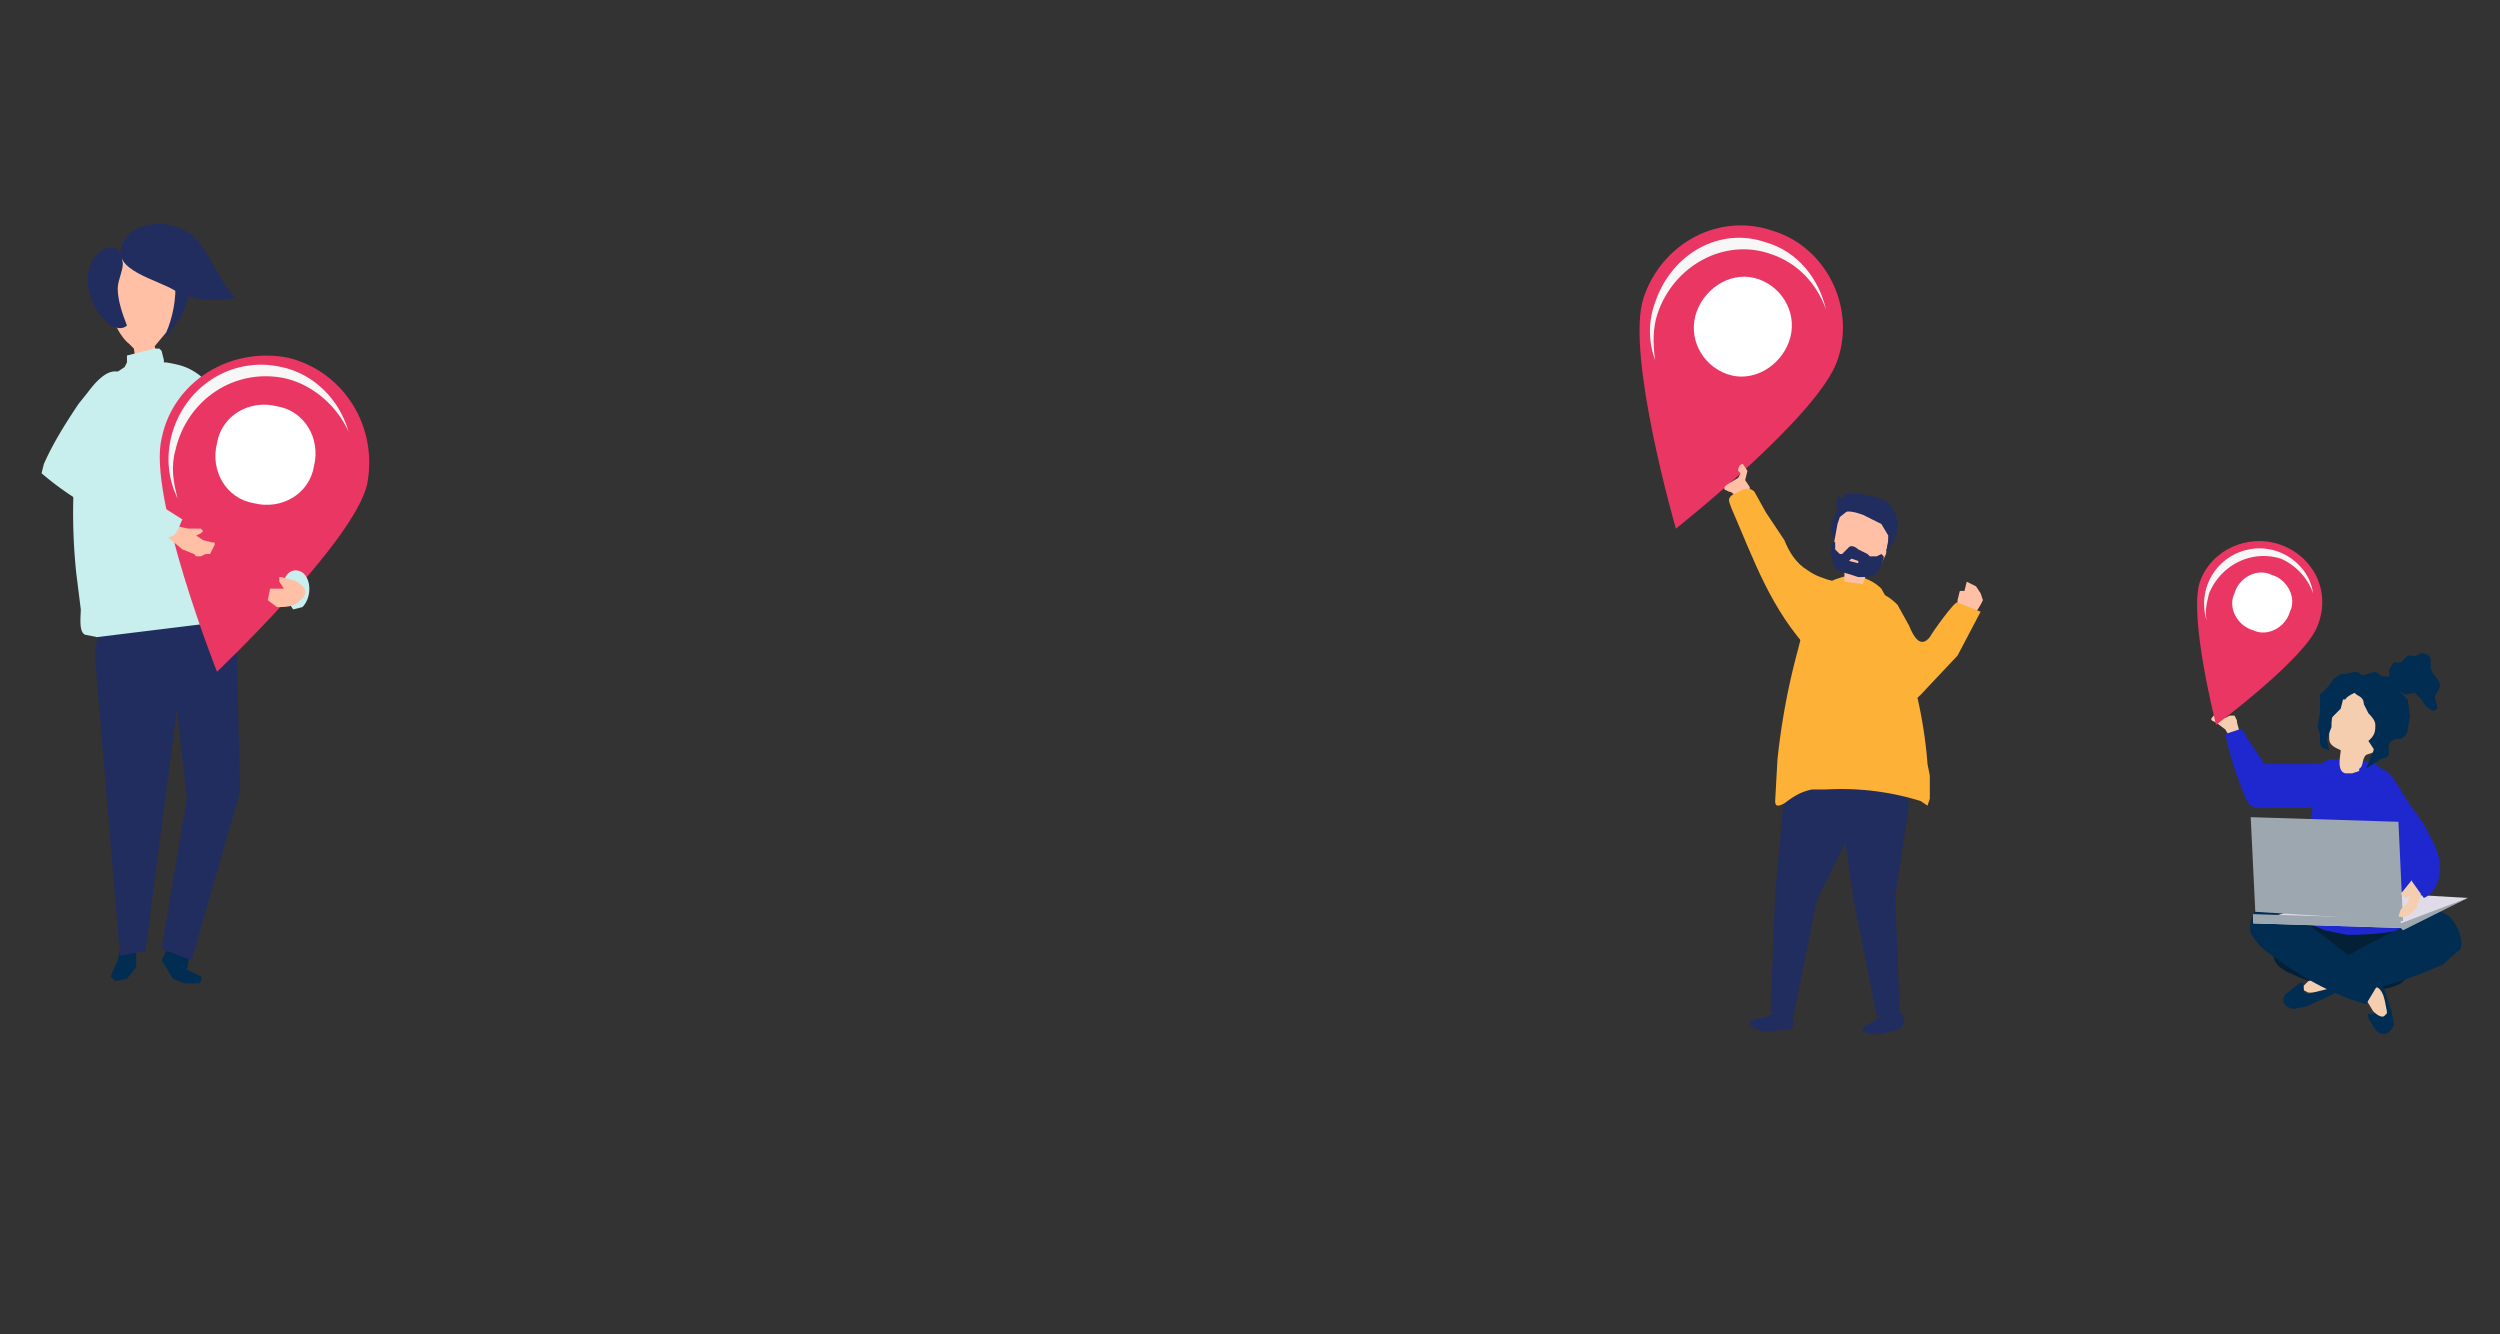 <svg xmlns="http://www.w3.org/2000/svg" width="1083" height="578" fill="none"><rect width="100%" height="100%" fill="#333333" stroke="none"/><g fill-rule="evenodd" clip-path="url(#clip0)" clip-rule="evenodd"><path fill="#EA3663" d="M796 156c-8 24-70 73-70 73s-22-76-14-100 33-37 56-29c23 7 36 33 28 56"/><path fill="#fff" d="M775 148c-4 11-16 18-27 14s-17-16-13-27 16-18 27-14 17 16 13 27"/><path fill="#F7F7F7" d="M718 136c7-21 29-33 49-26 12 4 20 13 24 24-3-13-12-25-26-29-20-7-41 5-48 26-3 8-3 17 0 25-1-7-1-14 1-20"/><path fill="#F5CEB0" d="M969 312l-1-2h-2l-2 1c-2-1-3-3-5-1s-1 2 1 3l4 3 3 5h1c4-3 1-6 1-9"/><path fill="#1F28CF" d="M981 331l-8-12c-1-2-1-3-3-3l-6 2c2 9 5 19 9 28 2 5 6 4 11 4h17c3 0 7-1 9-3 2-3 3-8 3-12-1-6-5-5-10-4a57492 57492 0 0 1-21 0h-1"/><path fill="#042036" d="M985 412c1-5 3-9 8-11 4-2 9-2 13-3l28-2c8 0 13 7 17 13 2 4 1 6-2 9l-9 8c-7 4-18 3-26 2s-15-3-21-6c-5-2-9-5-8-10"/><path fill="#002D51" d="M1033 429l3 9 1 5c0 4-5 7-8 3l-3-5c-1-3 1-1 3-2 3-1 3-2 2-4-2-3-3-5-3-8l1-2 2 1 1 1 1 2"/><path fill="#1F28CF" d="M1018 330c-4-1-8-2-11 0-2 1-2 4-3 7l-4 24-2 13 1 9c0 3-1 6-4 7l-3 1-2 3 2 1 8 5 7 3 10 2c10 0 19-1 28-3 4-1 9-4 8-9-1-6-4-11-6-16l-6-21-6-18c-1-3-3-5-6-7-4-2-8-1-11-1"/><path fill="#F5CEB0" d="M1003 430h-3l-2-1v-2l2-2a31 31 0 0 1 9-1l1 1c1 4-4 5-7 5M1034 438v1l-1 1c-1 1-3 0-5-2l-3-5c-4-2-1-7 3-6 5 1 5 7 6 11"/><path fill="#002D51" d="M983 413c-3-2-6-5-8-9-1-4 1-10 5-12 5-3 11 1 14 4l25 19 12 10-6 10c-15-4-30-13-42-22"/><path fill="#002D51" d="M1058 418l8-7c1-4-1-10-5-14-5-4-10-2-13 1l-24 12-12 7c0 1 4 12 6 12 14 0 28-6 40-11M1008 432l-9 4-5 1c-4 0-7-4-3-7l5-4c3-1 1 1 2 3s2 2 4 1l8-2h2v2l-2 1-2 1"/><path fill="#DFDBE9" d="M976 400l42-14 51 3-29 13-64-2z"/><path fill="#9CA7AF" d="M977 395l-2-41 64 2 2 43-64-4z"/><path fill="#9CA7AF" d="M1069 389l-29 11v1-3l-64-2v4l64 2 1 1a82462 82462 0 0 1 28-14"/><path fill="#F5CEB0" d="M1041 386l-1 1 2 2 2-1-1 3-3 3-1 3c3 1 6-1 8-4l1-3 2-7c-2-1-3-3-5-2l-4 5"/><path fill="#1F28CF" d="M1052 361c3 5 5 10 5 15s-2 11-7 13l-5-7c-4-7-1-16-4-23-1-4-4-7-7-11l-3-5-3-5v-2l3-3 3 1c4 4 6 9 9 13 3 5 7 9 9 14"/><path fill="#F5CEB0" d="M1022 333v1l-3 1h-3c-4-1-2-8-2-10-2-1-5-2-5-5v-3a4093 4093 0 0 1 3-14l5-4c5-1 11 0 14 4l3 3-1 7-1 7c-1 2-2 5-4 6l-3 1c-2 2-1 5-3 6"/><path fill="#002D51" d="M1016 303h-1l-1 4-4 4v4l-2 5 1 5-3-1-1-2v-4l-1-3 1-6v-8l4-4 2-3 3-2h2l4-1c2 0 4 2 5 4l-1 3c-3 2-7 3-8 5"/><path fill="#002D51" d="M1040 300l3 3 1 7-1 6c0 2-1 3-3 4-1 0-4 0-5 2s1 4-1 6l-3 1-3 2-3 2 2-5c0-1 2-3 1-4l-2-3 1-1c2-2 2-4 2-6s-2-4-3-5l-2-4c0-2-1-3-3-4-1-1-2-1-2-3l1-4 2-1 7-2 3 2h2l4 2 1 3 1 2"/><path fill="#002D51" d="M1035 290l2-3h3l3-3h2c1 1 3-1 4-1 2 0 4 1 4 3v3c0 3 4 5 4 8 0 2-3 4-2 6l1 4-2 1-3-2-2-3-3-3-4 1-3-2-3-1-2-2-1-2 2-1v-3"/><path fill="#EA3663" d="M960 314s-12-47-7-62c5-14 21-21 35-16s22 20 16 35c-5 14-44 43-44 43z"/><path fill="#fff" d="M992 265c-2 7-10 11-16 8-7-2-11-10-8-16 2-7 10-11 16-8 7 2 11 10 8 16"/><path fill="#F7F7F7" d="M957 257c5-12 18-19 31-15 7 3 12 9 14 15-1-8-7-15-15-18a24 24 0 0 0-31 30c-1-4 0-8 1-12"/><path fill="#212D5F" d="M79 136l-7 10v-21-1l2-1c9-1 8 7 5 13"/><path fill="#FFC0A5" d="M58 151l-2-2c-8-6-19-36 4-40 21-3 17 24 12 35l-5 6 2 7c-1 3-3 4-5 4s-4-2-5-3l-1-7"/><path fill="#212D5F" d="M55 141c-2 2-5 1-7 0-8-6-12-17-9-26 3-8 13-12 14-2 1 3-2 8-2 12 0 5 2 11 4 16"/><path fill="#212D5F" d="M82 101c9 7 12 20 20 28-9 2-19 1-26-3-8-5-28-9-23-20 4-11 21-11 29-5"/><path fill="#002D51" d="M72 412l-1 2-1 2 5 8 5 2h6s2-1 1-3l-6-3 1-6-10-2zM52 412l-1 4-3 7 2 2 5-1 4-5v-11l-7 1v3z"/><path fill="#212D5F" d="M45 262l-4 21 11 131 11-2 19-146-37-4z"/><path fill="#212D5F" d="M102 258l2 85-21 73-13-5 11-65-10-89 31 1z"/><path fill="#C9EEEE" d="M37 174c-2 4-2 9-3 14a252 252 0 0 0-1 60l2 16c0 3-1 10 2 11l5 1a409635 409635 0 0 0 57-7c4-3 3-7 4-11l1-15-3-31c0-11-2-26-6-37l-8-12c-5-4-9-5-15-6h-1v-1l-1-4-1-1h-2l-12 3v3l-1 2-12 8-5 7"/><path fill="#EA3663" d="M159 210c-6 25-65 81-65 81s-30-76-24-101c5-25 30-40 55-35 24 6 39 30 34 55"/><path fill="#fff" d="M136 202c-2 12-14 19-26 16-12-2-19-14-16-26 2-12 14-19 26-16 12 2 19 14 16 26"/><path fill="#F7F7F7" d="M76 195c5-22 26-36 48-31 12 3 22 12 27 23-4-14-15-25-29-28-22-5-43 9-48 31-2 9-1 18 3 26-2-7-3-14-1-21"/><path fill="#FFC0A5" d="M79 238l5 2 1 1h2l2-1h2l2-4v-1h-1l-4-1-3-2 2-1 1-1-1-1h-5c-2 0-6-2-7 0l-2 4a5314 5314 0 0 1 6 5"/><path fill="#C9EEEE" d="M34 175l4-5c3-4 8-10 13-9 6 2 7 8 6 13-2 5-14 21-16 27l38 24c-1 2-2 6-4 7-4 3-21-6-25-7a123 123 0 0 1-32-20l1-4c4-9 9-17 15-26M131 263l-4 1-2-3-2-6c-1-5 3-10 8-7 4 3 4 11 0 15"/><path fill="#FFC0A5" d="M120 263l-4-3 1-5h6l-2-3v-2h1c3 1 6 1 8 3 3 2 3 5 0 7-2 3-7 3-10 3M758 211l-2-3 1-4-2-3c-1 0-2 1-2 3l1 1-1 2-5 3-1 1v1l2 1c2 0 3 3 5 4 2 0 4-2 4-4v-2"/><path fill="#FEB137" d="M773 234l-2-3-6-9-5-9c-3-3-6 0-9 1-3 2-2 3-1 6 10 23 17 44 35 63l2 1c11 5 20-21 20-27v-2h-1c-8-3-16-3-23-8-5-3-8-8-10-13"/><path fill="#212D5F" d="M825 441l-1-2h-1c-1-1 0-2-2-2l-5 1h-1v2l-3 2-1 1c-1 0-5 2-4 4l4 1h3c4-1 7-1 10-3l1-3v-1"/><path fill="#212D5F" d="M824 335l3 14-6 39 2 52h-10l-10-50-8-55h29zM777 442v-1l-1-1c-1-1 0-2-2-2l-5-1h-1v2l-4 2h-1c-2 0-6 1-5 3l3 2 4 1 10-1c1 0 2-1 2-3v-1"/><path fill="#212D5F" d="M803 340l4 10-20 40-10 50-10-2 2-51 5-54 29 7z"/><path fill="#FEB137" d="M836 336l-1-5a196 196 0 0 0-7-39c-2-10-4-19-8-28l-5-9c-2-2-5-4-9-5l-4-1-4 1-3 1c-7 3-10 8-12 14l-4 16a302 302 0 0 0-9 48l-1 18c0 3 2 2 4 1 4-3 7-5 12-6h6a116 116 0 0 1 41 5l3 2 1-3v-10"/><path fill="#212D5F" d="M799 224c-2 2-3 4-3 7l-1 1-1 1-1-4 1-4 2-4 2-1 4-1c2 0 3 1 1 2l-4 3"/><path fill="#FFC0A5" d="M807 253l-8-1v-7c-2-1-5-2-5-5v-2l2-11 1-3 5-4c5-1 11 0 14 4l3 3-1 7-1 6c-1 2-2 5-4 6l-3 1c-2 1-2 4-3 6"/><path fill="#212D5F" d="M802 242l3 1v1l-4-1 1-1m-9-2l2 6c2 2 4 2 7 3l3 1c4 0 7 0 9-3l2-5v-1l-1-1-2 1h-3l-1-1-4-2c-1-1-3-2-4-1l-2 2-1 1h-1l-2-2v-1-2c-1-1-1 1-2 2v3M796 218v-3l3 1v-2h7c4 1 8 1 12 4 3 3 4 6 4 10s-2 8-5 11l1-4v-3l-3-5-8-4c-3-1-6-2-9-1l-2-1-1-4 1 1"/><path fill="#FFC0A5" d="M858 262l1-2-1-3-2-3-4-2-1 4h-1-1l-1 4v7l1 1 4 2 5-8"/><path fill="#FEB137" d="M816 298l7 5 4 1c2 0 4-2 5-3l16-17 10-19-10-4c-1-1-11 13-12 15-4 5-7 0-9-5l-5-9c-3-3-6-5-9-5s-5 2-6 5c-2 2-2 5-2 7 0 11 3 22 11 29"/></g></svg>
